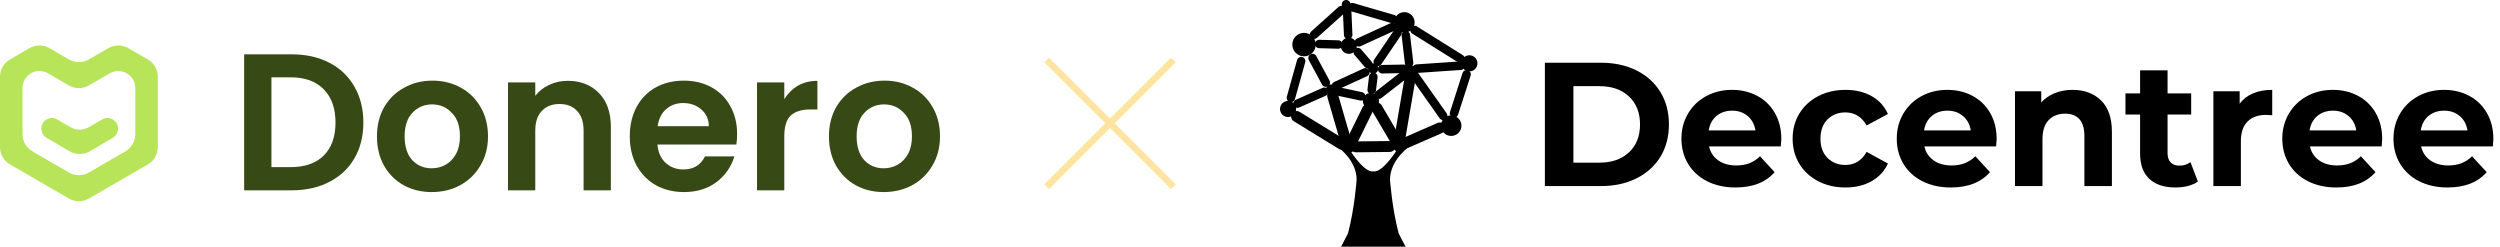 <svg width="375" height="37" viewBox="0 0 375 37" fill="none" xmlns="http://www.w3.org/2000/svg">
<path d="M43.752 8.15C45.895 8.15 47.774 8.569 49.391 9.407C51.028 10.244 52.284 11.442 53.161 13.001C54.057 14.54 54.505 16.332 54.505 18.377C54.505 20.423 54.057 22.215 53.161 23.754C52.284 25.273 51.028 26.452 49.391 27.289C47.774 28.127 45.895 28.546 43.752 28.546H36.622V8.15H43.752ZM43.606 25.069C45.749 25.069 47.404 24.484 48.573 23.316C49.742 22.147 50.326 20.501 50.326 18.377C50.326 16.254 49.742 14.598 48.573 13.41C47.404 12.202 45.749 11.598 43.606 11.598H40.713V25.069H43.606Z" fill="#374914"/>
<path d="M64.755 28.809C63.197 28.809 61.794 28.468 60.547 27.786C59.301 27.085 58.317 26.101 57.596 24.835C56.895 23.569 56.544 22.108 56.544 20.452C56.544 18.796 56.905 17.335 57.626 16.069C58.366 14.803 59.369 13.829 60.635 13.147C61.901 12.445 63.314 12.095 64.872 12.095C66.43 12.095 67.843 12.445 69.109 13.147C70.375 13.829 71.369 14.803 72.09 16.069C72.83 17.335 73.2 18.796 73.2 20.452C73.2 22.108 72.82 23.569 72.06 24.835C71.32 26.101 70.307 27.085 69.021 27.786C67.755 28.468 66.333 28.809 64.755 28.809ZM64.755 25.244C65.496 25.244 66.187 25.069 66.83 24.718C67.492 24.348 68.018 23.802 68.408 23.082C68.797 22.361 68.992 21.484 68.992 20.452C68.992 18.913 68.583 17.734 67.765 16.916C66.966 16.079 65.983 15.66 64.814 15.66C63.645 15.66 62.661 16.079 61.862 16.916C61.083 17.734 60.694 18.913 60.694 20.452C60.694 21.991 61.074 23.179 61.833 24.017C62.612 24.835 63.586 25.244 64.755 25.244Z" fill="#374914"/>
<path d="M85.171 12.124C87.1 12.124 88.658 12.738 89.847 13.965C91.035 15.173 91.629 16.867 91.629 19.049V28.546H87.538V19.605C87.538 18.319 87.217 17.335 86.574 16.653C85.931 15.952 85.054 15.601 83.944 15.601C82.814 15.601 81.918 15.952 81.256 16.653C80.613 17.335 80.291 18.319 80.291 19.605V28.546H76.201V12.358H80.291V14.374C80.837 13.673 81.528 13.127 82.366 12.738C83.223 12.329 84.158 12.124 85.171 12.124Z" fill="#374914"/>
<path d="M110.568 20.101C110.568 20.686 110.529 21.212 110.451 21.679H98.617C98.714 22.848 99.123 23.764 99.844 24.426C100.564 25.088 101.451 25.419 102.503 25.419C104.022 25.419 105.103 24.767 105.746 23.462H110.158C109.691 25.02 108.795 26.306 107.47 27.319C106.146 28.312 104.519 28.809 102.59 28.809C101.032 28.809 99.629 28.468 98.383 27.786C97.156 27.085 96.191 26.101 95.49 24.835C94.808 23.569 94.467 22.108 94.467 20.452C94.467 18.777 94.808 17.306 95.49 16.04C96.172 14.773 97.126 13.799 98.353 13.118C99.581 12.436 100.993 12.095 102.59 12.095C104.129 12.095 105.503 12.426 106.71 13.088C107.938 13.751 108.883 14.695 109.545 15.923C110.227 17.131 110.568 18.523 110.568 20.101ZM106.331 18.932C106.311 17.881 105.931 17.043 105.191 16.419C104.451 15.777 103.545 15.455 102.474 15.455C101.461 15.455 100.603 15.767 99.902 16.39C99.22 16.994 98.802 17.841 98.646 18.932H106.331Z" fill="#374914"/>
<path d="M117.644 14.871C118.17 14.014 118.852 13.342 119.69 12.855C120.547 12.368 121.521 12.124 122.612 12.124V16.419H121.531C120.245 16.419 119.271 16.721 118.609 17.325C117.966 17.929 117.644 18.981 117.644 20.481V28.546H113.553V12.358H117.644V14.871Z" fill="#374914"/>
<path d="M132.555 28.809C130.997 28.809 129.594 28.468 128.348 27.786C127.101 27.085 126.117 26.101 125.396 24.835C124.695 23.569 124.344 22.108 124.344 20.452C124.344 18.796 124.705 17.335 125.426 16.069C126.166 14.803 127.169 13.829 128.435 13.147C129.701 12.445 131.114 12.095 132.672 12.095C134.231 12.095 135.643 12.445 136.909 13.147C138.175 13.829 139.169 14.803 139.89 16.069C140.63 17.335 141 18.796 141 20.452C141 22.108 140.62 23.569 139.86 24.835C139.12 26.101 138.107 27.085 136.822 27.786C135.555 28.468 134.133 28.809 132.555 28.809ZM132.555 25.244C133.296 25.244 133.987 25.069 134.63 24.718C135.292 24.348 135.818 23.802 136.208 23.082C136.597 22.361 136.792 21.484 136.792 20.452C136.792 18.913 136.383 17.734 135.565 16.916C134.766 16.079 133.783 15.66 132.614 15.66C131.445 15.66 130.461 16.079 129.663 16.916C128.883 17.734 128.494 18.913 128.494 20.452C128.494 21.991 128.874 23.179 129.633 24.017C130.413 24.835 131.387 25.244 132.555 25.244Z" fill="#374914"/>
<path fill-rule="evenodd" clip-rule="evenodd" d="M13.338 12.811C12.408 13.35 11.262 13.35 10.332 12.811L7.19 10.992C6.403 10.537 5.432 10.537 4.645 10.992C3.86 11.447 3.377 12.285 3.377 13.191L3.377 20.118C3.377 21.189 3.947 22.178 4.874 22.714L10.332 25.874C11.262 26.413 12.408 26.413 13.338 25.874L18.796 22.714C19.723 22.178 20.293 21.189 20.293 20.118L20.293 13.191C20.293 12.285 19.81 11.447 19.026 10.992C18.238 10.537 17.267 10.537 16.48 10.992L13.338 12.811ZM16.25 7.224C17.179 6.685 18.326 6.685 19.256 7.224L22.173 8.913C23.1 9.449 23.67 10.439 23.67 11.509L23.67 22.065C23.67 23.136 23.1 24.125 22.173 24.661L13.338 29.776C12.408 30.315 11.262 30.315 10.332 29.776L1.497 24.661C0.57 24.125 0 23.136 0 22.065L0 11.509C0 10.439 0.57 9.449 1.497 8.913L4.414 7.224C5.344 6.685 6.491 6.685 7.421 7.224L10.332 8.909C11.262 9.448 12.408 9.448 13.338 8.909L16.25 7.224Z" fill="#B7E459"/>
<path fill-rule="evenodd" clip-rule="evenodd" d="M6.982 20.666C6.496 20.381 6.198 19.86 6.198 19.296C6.198 18.068 7.532 17.304 8.591 17.926L10.505 19.049C11.399 19.574 12.506 19.574 13.4 19.049L15.314 17.926C16.373 17.304 17.707 18.068 17.707 19.296C17.707 19.86 17.409 20.381 16.923 20.666L13.471 22.692C12.533 23.243 11.371 23.243 10.434 22.692L6.982 20.666Z" fill="#B7E459"/>
<path d="M157 9L176 28" stroke="#FFE3A1"/>
<path d="M176 9L157 28" stroke="#FFE3A1"/>
<path d="M231.731 9.409H240.136C242.144 9.409 243.918 9.793 245.458 10.559C247 11.327 248.2 12.406 249.056 13.8C249.91 15.191 250.339 16.811 250.339 18.663C250.339 20.512 249.91 22.132 249.056 23.526C248.2 24.917 247 25.995 245.458 26.761C243.918 27.529 242.144 27.912 240.136 27.912H231.731V9.409ZM239.921 24.396C241.773 24.396 243.248 23.882 244.348 22.852C245.451 21.819 246.003 20.423 246.003 18.663C246.003 16.9 245.451 15.504 244.348 14.473C243.248 13.441 241.773 12.924 239.921 12.924H236.011V24.396H239.921Z" fill="black"/>
<path d="M267.198 20.853C267.198 20.908 267.172 21.278 267.12 21.962H256.363C256.556 22.846 257.012 23.543 257.734 24.052C258.458 24.564 259.357 24.818 260.433 24.818C261.172 24.818 261.828 24.708 262.399 24.488C262.973 24.268 263.509 23.92 264.004 23.443L266.194 25.822C264.856 27.356 262.9 28.122 260.328 28.122C258.724 28.122 257.304 27.811 256.07 27.188C254.838 26.562 253.888 25.693 253.219 24.584C252.55 23.473 252.215 22.212 252.215 20.803C252.215 19.41 252.545 18.154 253.205 17.035C253.865 15.917 254.773 15.045 255.928 14.418C257.083 13.793 258.373 13.479 259.801 13.479C261.191 13.479 262.45 13.779 263.577 14.377C264.705 14.976 265.589 15.837 266.231 16.957C266.875 18.076 267.198 19.375 267.198 20.853ZM259.824 16.6C258.891 16.6 258.107 16.865 257.472 17.393C256.84 17.922 256.451 18.644 256.308 19.561H263.316C263.175 18.663 262.787 17.945 262.152 17.407C261.516 16.869 260.74 16.6 259.824 16.6Z" fill="black"/>
<path d="M276.822 28.122C275.306 28.122 273.945 27.811 272.738 27.188C271.531 26.562 270.589 25.693 269.91 24.584C269.232 23.473 268.893 22.212 268.893 20.803C268.893 19.391 269.232 18.131 269.91 17.022C270.589 15.912 271.531 15.045 272.738 14.418C273.945 13.793 275.306 13.479 276.822 13.479C278.319 13.479 279.627 13.793 280.745 14.418C281.864 15.045 282.677 15.939 283.188 17.1L279.994 18.818C279.251 17.514 278.184 16.861 276.795 16.861C275.719 16.861 274.828 17.214 274.123 17.92C273.419 18.626 273.068 19.587 273.068 20.803C273.068 22.02 273.419 22.98 274.123 23.686C274.828 24.389 275.719 24.74 276.795 24.74C278.203 24.74 279.27 24.088 279.994 22.783L283.188 24.529C282.677 25.657 281.864 26.539 280.745 27.174C279.627 27.806 278.319 28.122 276.822 28.122Z" fill="black"/>
<path d="M299.497 20.853C299.497 20.908 299.47 21.278 299.419 21.962H288.662C288.854 22.846 289.31 23.543 290.032 24.052C290.756 24.564 291.656 24.818 292.732 24.818C293.471 24.818 294.126 24.708 294.698 24.488C295.272 24.268 295.807 23.92 296.302 23.443L298.493 25.822C297.155 27.356 295.199 28.122 292.626 28.122C291.022 28.122 289.602 27.811 288.368 27.188C287.137 26.562 286.187 25.693 285.518 24.584C284.848 23.473 284.514 22.212 284.514 20.803C284.514 19.41 284.844 18.154 285.504 17.035C286.164 15.917 287.071 15.045 288.226 14.418C289.381 13.793 290.672 13.479 292.099 13.479C293.489 13.479 294.748 13.779 295.876 14.377C297.003 14.976 297.888 15.837 298.53 16.957C299.174 18.076 299.497 19.375 299.497 20.853ZM292.122 16.6C291.189 16.6 290.406 16.865 289.771 17.393C289.138 17.922 288.75 18.644 288.607 19.561H295.615C295.474 18.663 295.085 17.945 294.45 17.407C293.815 16.869 293.039 16.6 292.122 16.6Z" fill="black"/>
<path d="M310.89 13.479C312.652 13.479 314.075 14.008 315.157 15.065C316.241 16.122 316.784 17.691 316.784 19.772V27.912H312.659V20.404C312.659 19.277 312.412 18.437 311.917 17.883C311.424 17.328 310.712 17.049 309.781 17.049C308.741 17.049 307.913 17.372 307.297 18.016C306.679 18.658 306.371 19.613 306.371 20.881V27.912H302.246V13.69H306.187V15.358C306.73 14.76 307.408 14.297 308.218 13.969C309.03 13.643 309.92 13.479 310.89 13.479Z" fill="black"/>
<path d="M329.681 27.224C329.277 27.524 328.779 27.749 328.186 27.898C327.596 28.047 326.976 28.122 326.326 28.122C324.632 28.122 323.324 27.692 322.398 26.83C321.474 25.966 321.014 24.696 321.014 23.021V17.182H318.818V14.01H321.014V10.545H325.134V14.01H328.677V17.182H325.134V22.971C325.134 23.57 325.288 24.033 325.597 24.36C325.905 24.684 326.342 24.845 326.908 24.845C327.559 24.845 328.113 24.67 328.571 24.318L329.681 27.224Z" fill="black"/>
<path d="M335.949 15.569C336.44 14.881 337.105 14.362 337.942 14.01C338.779 13.656 339.744 13.479 340.834 13.479V17.288C340.376 17.251 340.069 17.233 339.913 17.233C338.731 17.233 337.805 17.565 337.136 18.227C336.466 18.887 336.132 19.877 336.132 21.197V27.912H332.007V13.69H335.949V15.569Z" fill="black"/>
<path d="M357.327 20.853C357.327 20.908 357.301 21.278 357.249 21.962H346.492C346.685 22.846 347.141 23.543 347.863 24.052C348.587 24.564 349.486 24.818 350.562 24.818C351.301 24.818 351.957 24.708 352.528 24.488C353.102 24.268 353.638 23.92 354.133 23.443L356.323 25.822C354.985 27.356 353.029 28.122 350.457 28.122C348.853 28.122 347.433 27.811 346.199 27.188C344.967 26.562 344.017 25.693 343.348 24.584C342.679 23.473 342.344 22.212 342.344 20.803C342.344 19.41 342.674 18.154 343.334 17.035C343.994 15.917 344.902 15.045 346.057 14.418C347.212 13.793 348.502 13.479 349.93 13.479C351.32 13.479 352.579 13.779 353.706 14.377C354.834 14.976 355.718 15.837 356.36 16.957C357.004 18.076 357.327 19.375 357.327 20.853ZM349.953 16.6C349.02 16.6 348.236 16.865 347.601 17.393C346.969 17.922 346.58 18.644 346.437 19.561H353.445C353.304 18.663 352.916 17.945 352.281 17.407C351.645 16.869 350.869 16.6 349.953 16.6Z" fill="black"/>
<path d="M374.005 20.853C374.005 20.908 373.979 21.278 373.927 21.962H363.17C363.363 22.846 363.819 23.543 364.541 24.052C365.265 24.564 366.164 24.818 367.24 24.818C367.979 24.818 368.635 24.708 369.206 24.488C369.781 24.268 370.316 23.92 370.811 23.443L373.001 25.822C371.663 27.356 369.707 28.122 367.135 28.122C365.531 28.122 364.111 27.811 362.877 27.188C361.645 26.562 360.695 25.693 360.026 24.584C359.357 23.473 359.022 22.212 359.022 20.803C359.022 19.41 359.352 18.154 360.012 17.035C360.672 15.917 361.58 15.045 362.735 14.418C363.89 13.793 365.18 13.479 366.608 13.479C367.998 13.479 369.257 13.779 370.384 14.377C371.512 14.976 372.396 15.837 373.038 16.957C373.682 18.076 374.005 19.375 374.005 20.853ZM366.631 16.6C365.698 16.6 364.914 16.865 364.279 17.393C363.647 17.922 363.258 18.644 363.115 19.561H370.123C369.982 18.663 369.594 17.945 368.959 17.407C368.323 16.869 367.547 16.6 366.631 16.6Z" fill="black"/>
<path d="M205.639 13.928C204.971 13.928 204.429 14.47 204.429 15.137C204.429 15.806 204.971 16.348 205.639 16.348C206.307 16.348 206.849 15.806 206.849 15.137C206.849 14.47 206.307 13.928 205.639 13.928Z" fill="black"/>
<path d="M193.21 15.138C192.542 15.138 192 15.68 192 16.348C192 17.016 192.542 17.558 193.21 17.558C193.878 17.558 194.42 17.016 194.42 16.348C194.42 15.68 193.878 15.138 193.21 15.138Z" fill="black"/>
<path d="M202.32 5.654C201.652 5.654 201.11 6.196 201.11 6.864C201.11 7.533 201.652 8.074 202.32 8.074C202.988 8.074 203.53 7.533 203.53 6.864C203.53 6.196 202.988 5.654 202.32 5.654Z" fill="black"/>
<path d="M211.504 9.758C211.14 9.758 210.844 10.053 210.844 10.418C210.844 10.782 211.14 11.078 211.504 11.078C211.869 11.078 212.164 10.782 212.164 10.418C212.164 10.053 211.869 9.758 211.504 9.758Z" fill="black"/>
<path d="M217.677 17.312C216.826 17.312 216.137 18.002 216.137 18.852C216.137 19.703 216.826 20.392 217.677 20.392C218.527 20.392 219.217 19.703 219.217 18.852C219.217 18.002 218.527 17.312 217.677 17.312Z" fill="black"/>
<path d="M199.597 12.671C199.231 12.671 198.937 12.966 198.937 13.331C198.937 13.695 199.231 13.991 199.597 13.991C199.961 13.991 200.257 13.695 200.257 13.331C200.257 12.966 199.961 12.671 199.597 12.671Z" fill="black"/>
<path d="M210.653 1.82C209.803 1.82 209.113 2.509 209.113 3.36C209.113 4.21 209.803 4.9 210.653 4.9C211.503 4.9 212.193 4.21 212.193 3.36C212.193 2.509 211.503 1.82 210.653 1.82Z" fill="black"/>
<path d="M195.605 4.928C194.632 4.928 193.845 5.717 193.845 6.688C193.845 7.66 194.632 8.448 195.605 8.448C196.576 8.448 197.365 7.66 197.365 6.688C197.365 5.717 196.576 4.928 195.605 4.928Z" fill="black"/>
<path d="M205.983 9.499C205.557 9.499 205.213 9.844 205.213 10.269C205.213 10.694 205.557 11.039 205.983 11.039C206.408 11.039 206.753 10.694 206.753 10.269C206.753 9.844 206.408 9.499 205.983 9.499Z" fill="black"/>
<path d="M220.407 8.289C219.739 8.289 219.197 8.831 219.197 9.499C219.197 10.167 219.739 10.709 220.407 10.709C221.077 10.709 221.617 10.167 221.617 9.499C221.617 8.831 221.077 8.289 220.407 8.289Z" fill="black"/>
<path d="M202.365 21.158C201.879 21.158 201.485 21.552 201.485 22.038C201.485 22.523 201.879 22.918 202.365 22.918C202.851 22.918 203.245 22.523 203.245 22.038C203.245 21.552 202.851 21.158 202.365 21.158Z" fill="black"/>
<path d="M209.816 20.998C209.33 20.998 208.936 21.392 208.936 21.878C208.936 22.364 209.33 22.759 209.816 22.759C210.302 22.759 210.696 22.364 210.696 21.878C210.696 21.392 210.302 20.998 209.816 20.998Z" fill="black"/>
<path d="M194.62 15.548L198.651 13.755" stroke="black" stroke-width="1.266" stroke-linecap="round"/>
<path d="M202.895 20.996L205.129 16.453" stroke="black" stroke-width="1.649" stroke-linecap="round"/>
<path d="M194.498 17.479L201.246 21.617" stroke="black" stroke-width="1.655" stroke-linecap="round"/>
<path d="M201.806 20.922L199.906 14.37" stroke="black" stroke-width="1.649" stroke-linecap="round"/>
<path d="M200.393 12.87L204.801 10.849" stroke="black" stroke-width="1.267" stroke-linecap="round"/>
<path d="M205.76 13.486L205.993 11.525" stroke="black" stroke-width="1.287" stroke-linecap="round"/>
<path d="M200.511 13.671L204.17 14.452" stroke="black" stroke-width="1.282" stroke-linecap="round"/>
<path d="M196.88 8.706L198.867 12.389" stroke="black" stroke-width="1.274" stroke-linecap="round"/>
<path d="M193.633 14.688L195.173 9.172" stroke="black" stroke-width="1.269" stroke-linecap="round"/>
<path d="M197.874 6.597L200.745 6.678" stroke="black" stroke-width="1.262" stroke-linecap="round"/>
<path d="M203.671 7.824L205.235 9.654" stroke="black" stroke-width="1.298" stroke-linecap="round"/>
<path d="M203.831 6.348L208.838 4.055" stroke="black" stroke-width="1.27" stroke-linecap="round"/>
<path d="M206.812 14.197L210.804 11.096" stroke="black" stroke-width="1.29" stroke-linecap="round"/>
<path d="M209.202 20.762L206.529 16.215" stroke="black" stroke-width="1.661" stroke-linecap="round"/>
<path d="M212.507 10.3L219.085 9.854" stroke="black" stroke-width="1.289" stroke-linecap="round"/>
<path d="M216.469 17.369L212.156 11.259" stroke="black" stroke-width="1.284" stroke-linecap="round"/>
<path d="M206.668 9.279L209.633 4.909" stroke="black" stroke-width="1.28" stroke-linecap="round"/>
<path d="M207.332 10.381L210.631 10.324" stroke="black" stroke-width="1.281" stroke-linecap="round"/>
<path d="M211.365 9.452L210.878 5.29" stroke="black" stroke-width="1.267" stroke-linecap="round"/>
<path d="M210.92 21.403L215.958 19.204" stroke="black" stroke-width="1.657" stroke-linecap="round"/>
<path d="M218.101 17.011L219.99 11.143" stroke="black" stroke-width="1.274" stroke-linecap="round"/>
<path d="M212.179 4.502L219.078 8.816" stroke="black" stroke-width="1.286" stroke-linecap="round"/>
<path d="M201.923 0C201.559 0 201.263 0.296 201.263 0.66C201.263 1.024 201.559 1.32 201.923 1.32C202.287 1.32 202.583 1.024 202.583 0.66C202.583 0.296 202.287 0 201.923 0Z" fill="black"/>
<path d="M197.12 5.192L201.209 1.517" stroke="black" stroke-width="1.287" stroke-linecap="round"/>
<path d="M202.228 5.229L202.073 1.71" stroke="black" stroke-width="1.275" stroke-linecap="round"/>
<path d="M202.852 1.083L208.973 2.869" stroke="black" stroke-width="1.287" stroke-linecap="round"/>
<path d="M208.501 26.952C208.501 23.867 211.588 21.841 211.588 21.841H209.964C207.309 26.091 206.133 25.741 206.005 25.686V25.68C206.005 25.68 206.002 25.682 205.999 25.682C205.994 25.682 205.993 25.68 205.993 25.68V25.686C205.866 25.741 204.687 26.091 202.032 21.841H200.406C200.406 21.841 203.495 23.867 203.495 26.952C203.495 26.952 203.206 31.197 202.196 35.019L201.164 37H210.831L209.803 35.019C208.791 31.197 208.501 26.952 208.501 26.952Z" fill="black"/>
<path d="M209.988 20.643L211.544 11.534" stroke="black" stroke-width="1.649" stroke-linecap="round"/>
<path d="M203.395 22.029L208.466 21.975" stroke="black" stroke-width="1.636" stroke-linecap="round"/>
</svg>
